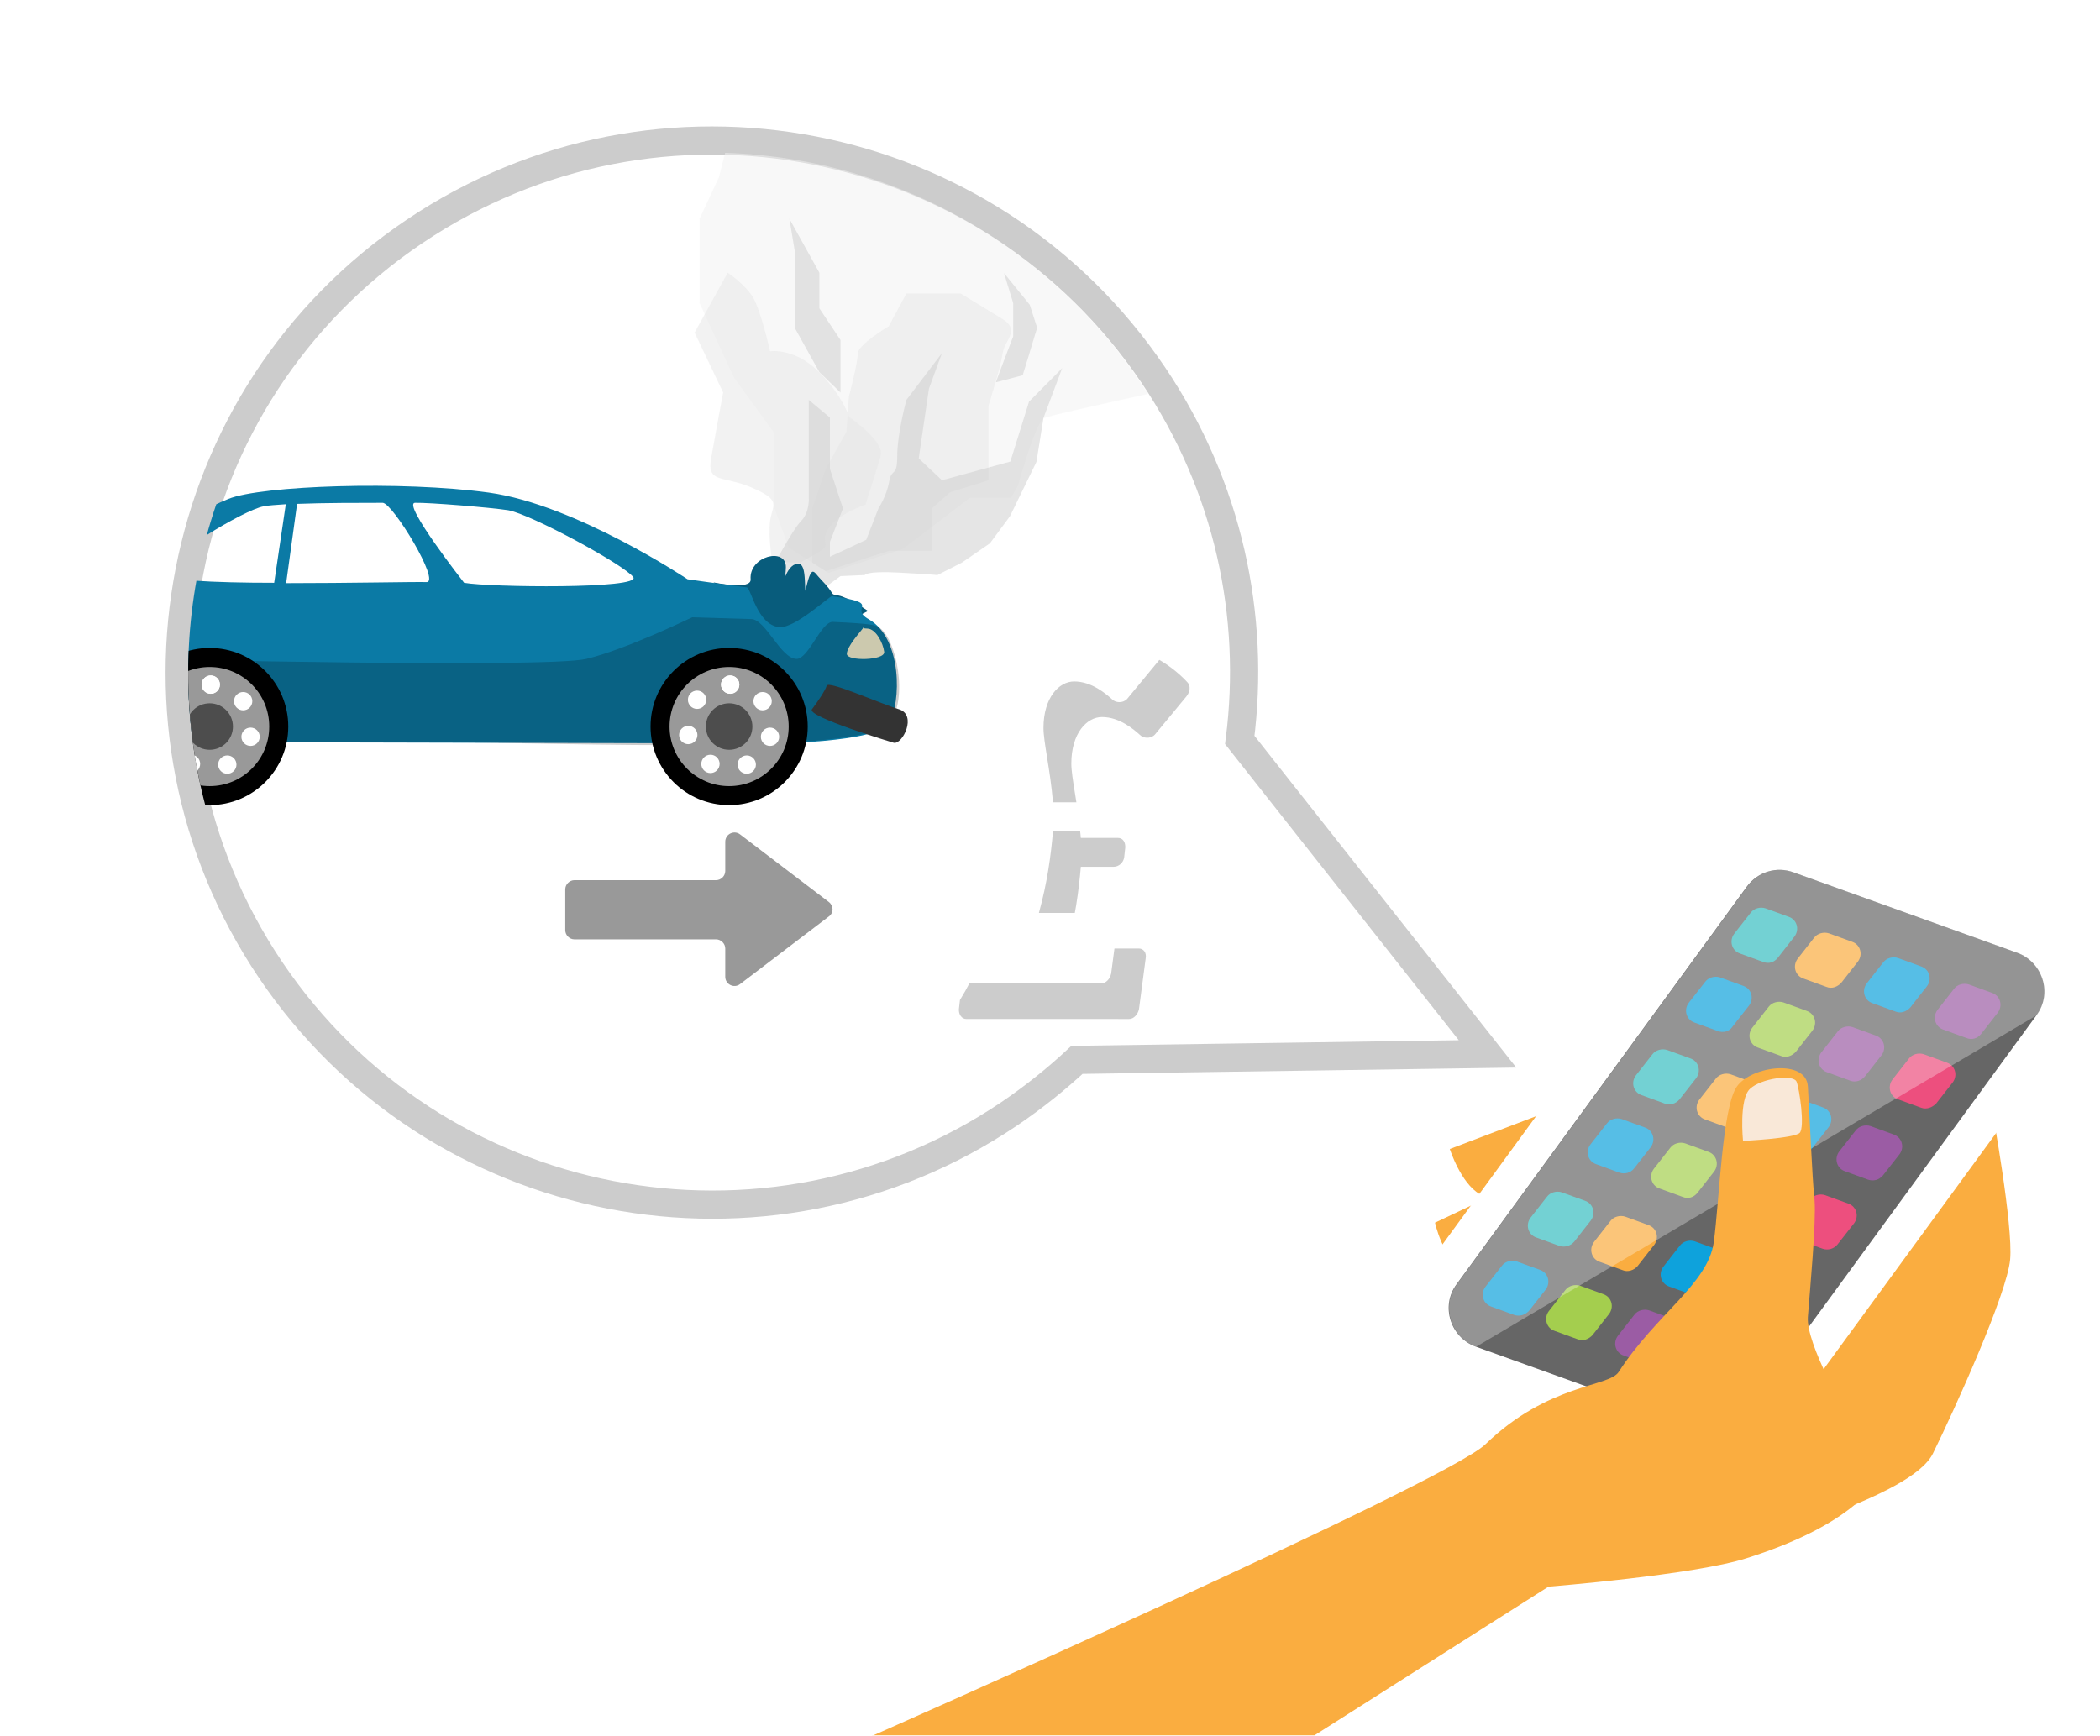<?xml version="1.0" encoding="utf-8"?>
<!-- Generator: Adobe Illustrator 19.1.0, SVG Export Plug-In . SVG Version: 6.00 Build 0)  -->
<svg version="1.1" id="Layer_1" xmlns="http://www.w3.org/2000/svg" xmlns:xlink="http://www.w3.org/1999/xlink" x="0px" y="0px"
	 viewBox="-249.5 12.7 595.9 492.6" style="enable-background:new -249.5 12.7 595.9 492.6;" xml:space="preserve">
<style type="text/css">
	.st0{fill:none;}
	.st1{fill:#F9E8D8;}
	.st2{fill:#0EA2DC;}
	.st3{opacity:0.2;fill:#FFFFFF;stroke:#000000;stroke-width:8;stroke-miterlimit:10;}
	.st4{fill:#FAAD40;}
	.st5{fill:#FFFFFF;}
	.st6{fill:#666666;}
	.st7{fill:#37BEC0;}
	.st8{fill:#9B5CA4;}
	.st9{fill:#A4CE4E;}
	.st10{fill:#ED4F7E;}
	.st11{opacity:0.3;fill:#FFFFFF;enable-background:new    ;}
	.st12{fill:url(#SVGID_2_);}
	.st13{opacity:0.4;}
	.st14{opacity:0.2;}
	.st15{clip-path:url(#SVGID_4_);}
	.st16{opacity:0.5;fill:#F2F2F2;}
	.st17{opacity:0.5;fill:#E6E6E6;}
	.st18{opacity:0.5;fill:#CCCCCC;}
	.st19{fill:#085C7C;}
	.st20{fill:#0B7AA5;}
	.st21{fill:#FFFBDA;}
	.st22{fill:#C1272D;}
	.st23{fill:#999999;}
	.st24{fill:#4D4D4D;}
	.st25{fill:#333333;}
</style>
<pattern  x="-103" y="409" width="40" height="40" patternUnits="userSpaceOnUse" id="SVGID_1_" viewBox="110.2 -135.2 40 40" style="overflow:visible;">
	<g>
		<polygon class="st0" points="110.2,-95.2 150.2,-95.2 150.2,-135.2 110.2,-135.2 		"/>
		<g>
			<polygon class="st0" points="110.2,-95.2 150.2,-95.2 150.2,-135.2 110.2,-135.2 			"/>
			<g>
				<polygon class="st1" points="140,-206.8 163.7,-120 250.5,-143.7 226.8,-230.5 				"/>
			</g>
			<g>
				<polygon class="st1" points="120,-206.8 143.7,-120 230.5,-143.7 206.8,-230.5 				"/>
			</g>
			<g>
				<polygon class="st1" points="100,-206.8 123.7,-120 210.5,-143.7 186.8,-230.5 				"/>
			</g>
			<g>
				<polygon class="st1" points="80,-206.8 103.7,-120 190.5,-143.7 166.8,-230.5 				"/>
			</g>
			<g>
				<polygon class="st1" points="60,-206.8 83.7,-120 170.5,-143.7 146.8,-230.5 				"/>
			</g>
			<g>
				<polygon class="st1" points="40,-206.8 63.7,-120 150.5,-143.7 126.8,-230.5 				"/>
			</g>
			<g>
				<polygon class="st1" points="20,-206.8 43.7,-120 130.5,-143.7 106.8,-230.5 				"/>
			</g>
			<g>
				<polygon class="st1" points="0,-206.8 23.7,-120 110.5,-143.7 86.8,-230.5 				"/>
			</g>
			<g>
				<polygon class="st1" points="150,-186.8 173.7,-100 260.5,-123.7 236.8,-210.5 				"/>
			</g>
			<g>
				<polygon class="st1" points="130,-186.8 153.7,-100 240.5,-123.7 216.8,-210.5 				"/>
			</g>
			<g>
				<polygon class="st1" points="110,-186.8 133.7,-100 220.5,-123.7 196.8,-210.5 				"/>
			</g>
			<g>
				<polygon class="st1" points="90,-186.8 113.7,-100 200.5,-123.7 176.8,-210.5 				"/>
			</g>
			<g>
				<polygon class="st1" points="70,-186.8 93.7,-100 180.5,-123.7 156.8,-210.5 				"/>
			</g>
			<g>
				<polygon class="st1" points="50,-186.8 73.7,-100 160.5,-123.7 136.8,-210.5 				"/>
			</g>
			<g>
				<polygon class="st1" points="30,-186.8 53.7,-100 140.5,-123.7 116.8,-210.5 				"/>
			</g>
			<g>
				<polygon class="st1" points="10,-186.8 33.7,-100 120.5,-123.7 96.8,-210.5 				"/>
			</g>
			<g>
				<polygon class="st1" points="140,-166.8 163.7,-80 250.5,-103.7 226.8,-190.5 				"/>
			</g>
			<g>
				<polygon class="st1" points="120,-166.8 143.7,-80 230.5,-103.7 206.8,-190.5 				"/>
			</g>
			<g>
				<polygon class="st1" points="100,-166.8 123.7,-80 210.5,-103.7 186.8,-190.5 				"/>
				<path class="st2" d="M176.7-134.8c0-9.1-7.4-16.5-16.5-16.5s-16.5,7.4-16.5,16.5s7.4,16.5,16.5,16.5S176.7-125.6,176.7-134.8z"
					/>
			</g>
			<g>
				<polygon class="st1" points="80,-166.8 103.7,-80 190.5,-103.7 166.8,-190.5 				"/>
				<path class="st2" d="M156.7-134.8c0-9.1-7.4-16.5-16.5-16.5s-16.5,7.4-16.5,16.5s7.4,16.5,16.5,16.5S156.7-125.6,156.7-134.8z"
					/>
			</g>
			<g>
				<polygon class="st1" points="60,-166.8 83.7,-80 170.5,-103.7 146.8,-190.5 				"/>
				<path class="st2" d="M136.7-134.8c0-9.1-7.4-16.5-16.5-16.5s-16.5,7.4-16.5,16.5s7.4,16.5,16.5,16.5S136.7-125.6,136.7-134.8z"
					/>
			</g>
			<g>
				<polygon class="st1" points="40,-166.8 63.7,-80 150.5,-103.7 126.8,-190.5 				"/>
				<path class="st2" d="M116.7-134.8c0-9.1-7.4-16.5-16.5-16.5s-16.5,7.4-16.5,16.5s7.4,16.5,16.5,16.5S116.7-125.6,116.7-134.8z"
					/>
			</g>
			<g>
				<polygon class="st1" points="20,-166.8 43.7,-80 130.5,-103.7 106.8,-190.5 				"/>
			</g>
			<g>
				<polygon class="st1" points="0,-166.8 23.7,-80 110.5,-103.7 86.8,-190.5 				"/>
			</g>
			<g>
				<polygon class="st1" points="150,-146.8 173.7,-60 260.5,-83.7 236.8,-170.5 				"/>
			</g>
			<g>
				<polygon class="st1" points="130,-146.8 153.7,-60 240.5,-83.7 216.8,-170.5 				"/>
			</g>
			<g>
				<polygon class="st1" points="110,-146.8 133.7,-60 220.5,-83.7 196.8,-170.5 				"/>
			</g>
			<g>
				<polygon class="st1" points="90,-146.8 113.7,-60 200.5,-83.7 176.8,-170.5 				"/>
				<path class="st2" d="M166.7-114.8c0-9.1-7.4-16.5-16.5-16.5s-16.5,7.4-16.5,16.5s7.4,16.5,16.5,16.5S166.7-105.6,166.7-114.8z"
					/>
			</g>
			<g>
				<polygon class="st1" points="70,-146.8 93.7,-60 180.5,-83.7 156.8,-170.5 				"/>
				<path class="st2" d="M146.7-114.8c0-9.1-7.4-16.5-16.5-16.5s-16.5,7.4-16.5,16.5s7.4,16.5,16.5,16.5S146.7-105.6,146.7-114.8z"
					/>
			</g>
			<g>
				<polygon class="st1" points="50,-146.8 73.7,-60 160.5,-83.7 136.8,-170.5 				"/>
				<path class="st2" d="M126.7-114.8c0-9.1-7.4-16.5-16.5-16.5s-16.5,7.4-16.5,16.5s7.4,16.5,16.5,16.5S126.7-105.6,126.7-114.8z"
					/>
			</g>
			<g>
				<polygon class="st1" points="30,-146.8 53.7,-60 140.5,-83.7 116.8,-170.5 				"/>
			</g>
			<g>
				<polygon class="st1" points="10,-146.8 33.7,-60 120.5,-83.7 96.8,-170.5 				"/>
			</g>
			<g>
				<polygon class="st1" points="140,-126.8 163.7,-40 250.5,-63.7 226.8,-150.5 				"/>
			</g>
			<g>
				<polygon class="st1" points="120,-126.8 143.7,-40 230.5,-63.7 206.8,-150.5 				"/>
			</g>
			<g>
				<polygon class="st1" points="100,-126.8 123.7,-40 210.5,-63.7 186.8,-150.5 				"/>
				<path class="st2" d="M176.7-94.8c0-9.1-7.4-16.5-16.5-16.5s-16.5,7.4-16.5,16.5s7.4,16.5,16.5,16.5S176.7-85.6,176.7-94.8z"/>
			</g>
			<g>
				<polygon class="st1" points="80,-126.8 103.7,-40 190.5,-63.7 166.8,-150.5 				"/>
				<path class="st2" d="M156.7-94.8c0-9.1-7.4-16.5-16.5-16.5s-16.5,7.4-16.5,16.5s7.4,16.5,16.5,16.5S156.7-85.6,156.7-94.8z"/>
			</g>
			<g>
				<polygon class="st1" points="60,-126.8 83.7,-40 170.5,-63.7 146.8,-150.5 				"/>
				<path class="st2" d="M136.7-94.8c0-9.1-7.4-16.5-16.5-16.5s-16.5,7.4-16.5,16.5s7.4,16.5,16.5,16.5S136.7-85.6,136.7-94.8z"/>
			</g>
			<g>
				<polygon class="st1" points="40,-126.8 63.7,-40 150.5,-63.7 126.8,-150.5 				"/>
				<path class="st2" d="M116.7-94.8c0-9.1-7.4-16.5-16.5-16.5s-16.5,7.4-16.5,16.5s7.4,16.5,16.5,16.5S116.7-85.6,116.7-94.8z"/>
			</g>
			<g>
				<polygon class="st1" points="20,-126.8 43.7,-40 130.5,-63.7 106.8,-150.5 				"/>
			</g>
			<g>
				<polygon class="st1" points="0,-126.8 23.7,-40 110.5,-63.7 86.8,-150.5 				"/>
			</g>
			<g>
				<polygon class="st1" points="150,-106.8 173.7,-20 260.5,-43.7 236.8,-130.5 				"/>
			</g>
			<g>
				<polygon class="st1" points="130,-106.8 153.7,-20 240.5,-43.7 216.8,-130.5 				"/>
			</g>
			<g>
				<polygon class="st1" points="110,-106.8 133.7,-20 220.5,-43.7 196.8,-130.5 				"/>
			</g>
			<g>
				<polygon class="st1" points="90,-106.8 113.7,-20 200.5,-43.7 176.8,-130.5 				"/>
			</g>
			<g>
				<polygon class="st1" points="70,-106.8 93.7,-20 180.5,-43.7 156.8,-130.5 				"/>
			</g>
			<g>
				<polygon class="st1" points="50,-106.8 73.7,-20 160.5,-43.7 136.8,-130.5 				"/>
			</g>
			<g>
				<polygon class="st1" points="30,-106.8 53.7,-20 140.5,-43.7 116.8,-130.5 				"/>
			</g>
			<g>
				<polygon class="st1" points="10,-106.8 33.7,-20 120.5,-43.7 96.8,-130.5 				"/>
			</g>
			<g>
				<polygon class="st1" points="140,-86.8 163.7,0 250.5,-23.7 226.8,-110.5 				"/>
			</g>
			<g>
				<polygon class="st1" points="120,-86.8 143.7,0 230.5,-23.7 206.8,-110.5 				"/>
			</g>
			<g>
				<polygon class="st1" points="100,-86.8 123.7,0 210.5,-23.7 186.8,-110.5 				"/>
			</g>
			<g>
				<polygon class="st1" points="80,-86.8 103.7,0 190.5,-23.7 166.8,-110.5 				"/>
			</g>
			<g>
				<polygon class="st1" points="60,-86.8 83.7,0 170.5,-23.7 146.8,-110.5 				"/>
			</g>
			<g>
				<polygon class="st1" points="40,-86.8 63.7,0 150.5,-23.7 126.8,-110.5 				"/>
			</g>
			<g>
				<polygon class="st1" points="20,-86.8 43.7,0 130.5,-23.7 106.8,-110.5 				"/>
			</g>
			<g>
				<polygon class="st1" points="0,-86.8 23.7,0 110.5,-23.7 86.8,-110.5 				"/>
			</g>
		</g>
	</g>
</pattern>
<title>vert-transport-future-b</title>
<g>
	<path class="st3" d="M172.6,311.8l-70.3-89.1c4.5-35.1-3.2-71.9-24.5-103.5C31.1,50-62.7,31.8-131.9,78.4s-87.4,140.5-40.8,209.6
		s140.5,87.4,209.6,40.8c6.9-4.7,13.3-9.8,19.2-15.3L172.6,311.8z"/>
	<g>
		<g>
			<g>
				<path class="st4" d="M197.9,325.1l-36,13.7c0,0,3.1,9.7,8.5,12.8c5.4,3.1,25.2-7.1,25.2-7.1L197.9,325.1z"/>
				<path class="st4" d="M188.7,345l-31,14.7c0,0,2.1,9.7,7.5,12.8s21.2-8.1,21.2-8.1L188.7,345z"/>
				<path class="st4" d="M315.8,327.7c0,0,6,32.9,5.1,42.5c-0.9,9.7-15.7,42.4-21.9,55c-6.2,12.6-50.1,23.2-59.1,29
					c-9,5.8-12.6-29-12.6-29s14.6-34.8,31.3-41.5S315.8,327.7,315.8,327.7z"/>
				<path class="st5" d="M225.7,441.8l-78.1-28.1c-9-3.2-12.3-14.2-6.7-21.9l101.6-139.2c3.8-5.1,10.5-7.1,16.4-5l78.1,28.1
					c9,3.2,12.3,14.2,6.7,21.9L242.1,436.7C238.3,441.8,231.6,444,225.7,441.8z"/>
				<g>
					<path class="st6" d="M232.7,417.7l-63.4-22.8c-7.2-2.6-10.1-11.5-5.5-17.7l82.4-112.9c3.1-4.2,8.5-5.8,13.3-4l63.4,22.8
						c7.2,2.6,10.1,11.5,5.5,17.7L246,413.6C242.9,417.7,237.5,419.4,232.7,417.7z"/>
					<path class="st7" d="M250.8,285.7l-6.6-2.4c-2.3-0.8-3.1-3.6-1.6-5.6l4.7-6c0.9-1.2,2.7-1.7,4.2-1.2l6.6,2.4
						c2.3,0.8,3.1,3.6,1.6,5.6l-4.7,6C253.9,285.9,252.3,286.3,250.8,285.7z"/>
					<path class="st4" d="M268.8,292.8l-6.6-2.4c-2.3-0.8-3.1-3.6-1.6-5.6l4.7-6c0.9-1.2,2.7-1.7,4.2-1.2l6.6,2.4
						c2.3,0.8,3.1,3.6,1.6,5.6l-4.7,6C271.9,292.8,270.3,293.4,268.8,292.8z"/>
					<path class="st2" d="M288.4,299.8l-6.6-2.4c-2.3-0.8-3.1-3.6-1.6-5.6l4.7-6c0.9-1.2,2.7-1.7,4.2-1.2l6.6,2.4
						c2.3,0.8,3.1,3.6,1.6,5.6l-4.7,6C291.5,299.8,289.9,300.4,288.4,299.8z"/>
					<path class="st8" d="M308.5,307.3l-6.6-2.4c-2.3-0.8-3.1-3.6-1.6-5.6l4.7-6c0.9-1.2,2.7-1.7,4.2-1.2l6.6,2.4
						c2.3,0.8,3.1,3.6,1.6,5.6l-4.7,6C311.6,307.5,310,307.9,308.5,307.3z"/>
					<path class="st2" d="M237.9,305.3l-6.6-2.4c-2.3-0.8-3.1-3.6-1.6-5.6l4.7-6c0.9-1.2,2.7-1.7,4.2-1.2l6.6,2.4
						c2.3,0.8,3.1,3.6,1.6,5.6l-4.7,6C241.2,305.5,239.4,305.9,237.9,305.3z"/>
					<path class="st9" d="M255.9,312.4l-6.6-2.4c-2.3-0.8-3.1-3.6-1.6-5.6l4.7-6c0.9-1.2,2.7-1.7,4.2-1.2l6.6,2.4
						c2.3,0.8,3.1,3.6,1.6,5.6l-4.7,6C259,312.4,257.4,313,255.9,312.4z"/>
					<path class="st8" d="M275.5,319.4l-6.6-2.4c-2.3-0.8-3.1-3.6-1.6-5.6l4.7-6c0.9-1.2,2.7-1.7,4.2-1.2l6.6,2.4
						c2.3,0.8,3.1,3.6,1.6,5.6l-4.7,6C278.7,319.4,277,320,275.5,319.4z"/>
					<path class="st10" d="M295.7,327.1l-6.6-2.4c-2.3-0.8-3.1-3.6-1.6-5.6l4.7-6c0.9-1.2,2.7-1.7,4.2-1.2l6.6,2.4
						c2.3,0.8,3.1,3.6,1.6,5.6l-4.7,6C298.7,327.1,297.1,327.6,295.7,327.1z"/>
					<path class="st7" d="M222.9,325.9l-6.6-2.4c-2.3-0.8-3.1-3.6-1.6-5.6l4.7-6c0.9-1.2,2.7-1.7,4.2-1.2l6.6,2.4
						c2.3,0.8,3.1,3.6,1.6,5.6l-4.7,6C226,326,224.4,326.4,222.9,325.9z"/>
					<path class="st4" d="M240.9,332.8l-6.6-2.4c-2.3-0.8-3.1-3.6-1.6-5.6l4.7-6c0.9-1.2,2.7-1.7,4.2-1.2l6.6,2.4
						c2.3,0.8,3.1,3.6,1.6,5.6l-4.7,6C244,333,242.4,333.4,240.9,332.8z"/>
					<path class="st2" d="M260.5,339.8l-6.6-2.4c-2.3-0.8-3.1-3.6-1.6-5.6l4.7-6c0.9-1.2,2.7-1.7,4.2-1.2l6.6,2.4
						c2.3,0.8,3.1,3.6,1.6,5.6l-4.7,6C263.6,340,262,340.4,260.5,339.8z"/>
					<path class="st8" d="M280.6,347.5l-6.6-2.4c-2.3-0.8-3.1-3.6-1.6-5.6l4.7-6c0.9-1.2,2.7-1.7,4.2-1.2l6.6,2.4
						c2.3,0.8,3.1,3.6,1.6,5.6l-4.7,6C283.7,347.6,282.1,348,280.6,347.5z"/>
					<path class="st2" d="M210,345.5l-6.6-2.4c-2.3-0.8-3.1-3.6-1.6-5.6l4.7-6c0.9-1.2,2.7-1.7,4.2-1.2l6.6,2.4
						c2.3,0.8,3.1,3.6,1.6,5.6l-4.7,6C213.2,345.6,211.5,346,210,345.5z"/>
					<path class="st9" d="M228,352.4l-6.6-2.4c-2.3-0.8-3.1-3.6-1.6-5.6l4.7-6c0.9-1.2,2.7-1.7,4.2-1.2l6.6,2.4
						c2.3,0.8,3.1,3.6,1.6,5.6l-4.7,6C231.1,352.6,229.5,353,228,352.4z"/>
					<path class="st8" d="M247.6,359.4L241,357c-2.3-0.8-3.1-3.6-1.6-5.6l4.7-6c0.9-1.2,2.7-1.7,4.2-1.2l6.6,2.4
						c2.3,0.8,3.1,3.6,1.6,5.6l-4.7,6C250.8,359.6,249.1,360,247.6,359.4z"/>
					<path class="st10" d="M267.7,367.1l-6.6-2.4c-2.3-0.8-3.1-3.6-1.6-5.6l4.7-6c0.9-1.2,2.7-1.7,4.2-1.2l6.6,2.4
						c2.3,0.8,3.1,3.6,1.6,5.6l-4.7,6C270.8,367.2,269.2,367.6,267.7,367.1z"/>
					<path class="st7" d="M193,366.3l-6.6-2.4c-2.3-0.8-3.1-3.6-1.6-5.6l4.7-6c0.9-1.2,2.7-1.7,4.2-1.2l6.6,2.4
						c2.3,0.8,3.1,3.6,1.6,5.6l-4.7,6C196.2,366.3,194.5,366.8,193,366.3z"/>
					<path class="st4" d="M211,373.2l-6.6-2.4c-2.3-0.8-3.1-3.6-1.6-5.6l4.7-6c0.9-1.2,2.7-1.7,4.2-1.2l6.6,2.4
						c2.3,0.8,3.1,3.6,1.6,5.6l-4.7,6C214.2,373.2,212.4,373.8,211,373.2z"/>
					<path class="st2" d="M230.7,380.2l-6.6-2.4c-2.3-0.8-3.1-3.6-1.6-5.6l4.7-6c0.9-1.2,2.7-1.7,4.2-1.2l6.6,2.4
						c2.3,0.8,3.1,3.6,1.6,5.6l-4.7,6C233.8,380.2,232.2,380.8,230.7,380.2z"/>
					<path class="st8" d="M250.7,387.9l-6.6-2.4c-2.3-0.8-3.1-3.6-1.6-5.6l4.7-6c0.9-1.2,2.7-1.7,4.2-1.2l6.6,2.4
						c2.3,0.8,3.1,3.6,1.6,5.6l-4.7,6C253.9,387.9,252.2,388.4,250.7,387.9z"/>
					<path class="st2" d="M180.2,385.9l-6.6-2.4c-2.3-0.8-3.1-3.6-1.6-5.6l4.7-6c0.9-1.2,2.7-1.7,4.2-1.2l6.6,2.4
						c2.3,0.8,3.1,3.6,1.6,5.6l-4.7,6C183.3,385.9,181.7,386.4,180.2,385.9z"/>
					<path class="st9" d="M198.2,392.8l-6.6-2.4c-2.3-0.8-3.1-3.6-1.6-5.6l4.7-6c0.9-1.2,2.7-1.7,4.2-1.2l6.6,2.4
						c2.3,0.8,3.1,3.6,1.6,5.6l-4.7,6C201.3,392.8,199.7,393.4,198.2,392.8z"/>
					<path class="st8" d="M217.8,399.8l-6.6-2.4c-2.3-0.8-3.1-3.6-1.6-5.6l4.7-6c0.9-1.2,2.7-1.7,4.2-1.2l6.6,2.4
						c2.3,0.8,3.1,3.6,1.6,5.6l-4.7,6C221,399.8,219.3,400.4,217.8,399.8z"/>
					<path class="st10" d="M237.9,407.5l-6.6-2.4c-2.3-0.8-3.1-3.6-1.6-5.6l4.7-6c0.9-1.2,2.7-1.7,4.2-1.2l6.6,2.4
						c2.3,0.8,3.1,3.6,1.6,5.6l-4.7,6C241,407.5,239.4,408,237.9,407.5z"/>
					<path class="st11" d="M169.4,394.9c-7.2-2.6-10.1-11.5-5.5-17.7l82.4-112.9c3.1-4.2,8.5-5.8,13.3-4l63.4,22.8
						c7.2,2.6,10.1,11.5,5.5,17.7L169.4,394.9z"/>
				</g>
				<path class="st4" d="M-1.9,505.3c0,0,162.8-71.9,173.9-82.7c17.9-17.3,35-16.2,37.8-20.5c10.6-16.4,25.3-25,27-36.8
					c1.6-11.8,2.4-38.5,6.6-44.3c4.2-5.8,19.6-7.8,20.1,0s1.2,26,1.9,32.3c0.5,6.3-1.3,25.5-1.9,33.2c-0.5,7.7,10.9,27.2,10.9,27.2
					c15-2.7,25.5,24.2-28.2,41.2c-14.9,4.8-56.3,8.1-56.3,8.1l-66.4,42.2H-1.9z"/>
				<pattern  id="SVGID_2_" xlink:href="#SVGID_1_" patternTransform="matrix(1.554 0 0 -1.554 6591.183 -22961.871)">
				</pattern>
				<path class="st12" d="M245.1,336.5c0,0-1.2-11.9,2-14.8c3.2-3,12.3-4.2,13.2-2c0.8,2,2.4,12.8,0.9,14.5
					C259.7,335.8,245.1,336.5,245.1,336.5z"/>
			</g>
		</g>
	</g>
	<path class="st13" d="M-14.3,268.7l-25.2-19.2c-1.7-1.3-4.2-0.1-4.2,2.1v8.3c0,1.4-1.2,2.6-2.6,2.6h-40.2c-1.4,0-2.6,1.2-2.6,2.6
		v11.6c0,1.4,1.2,2.6,2.6,2.6h40.2c1.4,0,2.6,1.2,2.6,2.6v8c0,2.2,2.5,3.4,4.2,2.1l25.2-19.2C-12.9,271.8-12.9,269.8-14.3,268.7z"/>
	<g>
		<g class="st14">
			<path d="M22.9,296.5c8.7-14.1,10.3-26.5,10-37.8h-5.7c-1.3,0-2.2-1.3-2.1-2.8l0.3-2.5c0.2-1.5,1.2-2.8,3-2.8h4
				c-0.6-5.2-1-11.8-1-16c0-25,12.7-38.8,33.3-38.8c11.5,0,19.8,7.3,22.8,10.6c0.9,0.9,0.7,2.7-0.3,3.9l-9,10.9
				c-1.3,1.3-3.3,1-4.2,0.1c-1.8-1.6-5.8-5.1-10.8-5.1c-4.3,0-8.7,4.6-8.7,13.2c0,4,1.9,11.7,2.7,21.1h10.5c1.5,0,2.2,1.3,2.1,2.8
				l-0.3,2.7c-0.2,1.5-1.5,2.7-3,2.7h-9.3c-0.6,6.9-1.6,14.5-4,23.2h20.5c1.3,0,2.2,1.2,1.9,2.8l-1.9,14.4c-0.3,1.5-1.5,2.8-2.8,2.8
				H24.7c-1.3,0-2.2-1.3-2.1-2.8L22.9,296.5z"/>
		</g>
		<g>
			<path class="st5" d="M15,286.4c8.7-14.1,10.3-26.5,10-37.8h-5.7c-1.3,0-2.2-1.3-2.1-2.8l0.3-2.5c0.2-1.5,1.2-2.8,3-2.8h4
				c-0.6-5.2-1-11.8-1-16c0-25,12.7-38.8,33.3-38.8c11.5,0,19.8,7.3,22.8,10.6c0.9,0.9,0.7,2.7-0.3,3.9l-9,10.9
				c-1.3,1.3-3.3,1-4.2,0.1c-1.8-1.6-5.8-5.1-10.8-5.1c-4.3,0-8.7,4.6-8.7,13.2c0,4,1.9,11.7,2.7,21.1h10.5c1.5,0,2.2,1.3,2.1,2.8
				l-0.3,2.7c-0.2,1.5-1.5,2.7-3,2.7h-9.3c-0.6,6.9-1.6,14.5-4,23.2h20.5c1.3,0,2.2,1.2,1.9,2.8l-1.9,14.4c-0.3,1.5-1.5,2.8-2.8,2.8
				H16.8c-1.3,0-2.2-1.3-2.1-2.8L15,286.4z"/>
		</g>
	</g>
	<g>
		<defs>
			<circle id="SVGID_3_" cx="-48.4" cy="203.7" r="147.7"/>
		</defs>
		<clipPath id="SVGID_4_">
			<use xlink:href="#SVGID_3_"  style="overflow:visible;"/>
		</clipPath>
		<g class="st15">
			<path class="st16" d="M6.7,168.5l19-14.5h11.7l2-3.6c0,0,4.9-17.7,7.3-19c2.4-1.3,63.3-14.1,63.3-14.1S95.1,70.5,92.1,64.7
				c-3-5.8-37.2,6.4-37.2,6.4L68,43.5l-20.7-6.2l-24-16l-18-8l-38-0.7l-12.8,50.4L-51,74.8v23.9l9.8,21.2l11.2,15.4v12.7l0.3,9
				l4,11.1l11.3,7.2L6.7,168.5z"/>
			<path class="st17" d="M-15.2,174.8l18-5.8H15v-12.1l5.1-4.5L31,149c0,0,0-4.8,0-7.4c0-2.7,0-13.8,0-13.8s3.5-11.1,4-14.8
				c0.5-3.7,5.2-6.6-0.1-9.8C29.6,100,23.1,96,23.1,96H7.7l-5,9.3c0,0-8.8,5.2-8.8,7.8c0,2.7-2.5,12.1-2.5,12.1l-0.7,10l-5.9,10.6
				L-19,157v15.4L-15.2,174.8z"/>
			<path class="st17" d="M-30.4,172.1c0,0-1.1-6.6-0.6-11.4c0.6-4.8,3.5-5.8-4.9-9.5s-13.1-1.1-11.8-8.5s3.4-18.6,3.4-18.6l-8.1-17
				l9.4-17c0,0,4.8,3.2,7.1,6.9c2.3,3.7,4.9,15.4,4.9,15.4s6.9-1.1,13.8,5.8s8.7,12.9,8.7,12.9s10.1,6.8,8.9,11s-4.3,13.8-4.3,13.8
				s-8,2.7-10.6,6.9s1.6,4.2-3.2,6.9c-4.8,2.7-4.8,2.7-4.8,2.7L-30.4,172.1z"/>
			<path class="st18" d="M-30.9,175c0,0,6-11.6,8.6-14.3c2.7-2.7,2.3-6.9,2.3-6.9v-17v-10.6l6,5v14.6l3.7,11.2l-3.7,9.5v4.2
				l10.3-4.8l3.5-9c0,0,2.3-3.4,3-7.5c0.7-4.1,2.3-1,2.3-7.3s2.6-15.9,2.6-15.9l10.1-13.3L14.1,123l-2.9,19.8l6.6,6.2l19.4-5.3
				l5.3-17l9.4-9.5l-5.3,14.1l-2,12.5l-7.5,15.4l-5.7,7.7l-8,5.5l-6.9,3.5c0,0-1.7-0.2-11-0.7s-9.6,0.7-9.6,0.7l-6.9,0.3l-3.7,2.7
				l-5.3,0.1L-30.9,175z"/>
			<path class="st18" d="M33.1,121.2c0.5-1.6,4.9-13,4.9-13v-9.5l-2.6-8.5l7.3,9l2.1,6.5l-2.2,7.3l-1.9,6.2L33.1,121.2z"/>
			<polygon class="st18" points="-17,118.3 -24,105.7 -24,95.4 -24,83.8 -25.5,74.8 -17,90.1 -17,100.2 -11,109.2 -11,118.2 
				-11,124.1 			"/>
			<path class="st19" d="M-47,178c0,0,10.8,2.3,10.5-0.9c-0.5-6.6,10.1-9.2,10-3.4c-0.1,5.8-3.4,15.7-2.4,10.8
				c1-4.9,2.4-11.5,5.7-11.8s1.2,9.2,3.2,10.8c1.9,1.6-3,6.5-1.6-0.2c2.4-11.5,2.7-8.5,5-6.2c4.6,4.7,2.2,4.1,5,4.6s8.4,4.4,8.4,4.4
				s-8.5,4.3-10.3,6.4c-1.8,2.1-19-0.4-20.6,0C-35.7,192.8-47,178-47,178z"/>
			<path class="st20" d="M-2.9,188.5c-6.2-3.5,4.5-4.5-10.5-6.6c-0.7-0.1-10.5,9.2-15,8.8c-6.3-0.7-8-11.2-9.2-11.3
				c-7.1-1-6.4-0.8-16.8-2.3c0,0-31.7-21.2-56.4-24.6c-24.7-3.4-64.6-2-73.9,1.8c-9.4,3.8-27,14.2-35.2,18c-8.2,3.7-11.8,3.7-19.4,8
				s-9.6,40,2.1,42.9l205.9,0.5c0,0,30.7-0.1,34.1-5.8S6.6,194-2.9,188.5z M-203.8,175.4c0.9-4.3,23.5-18,29.1-19
				c1.4-0.3,3.6-0.4,6.3-0.6l-3.3,22.3C-188.7,178.1-204.2,177.4-203.8,175.4z M-128.5,177.9c-3.2-0.1-21.9,0.3-39.8,0.3l3.1-22.5
				c7.7-0.3,17.7-0.3,24.3-0.3C-138.1,155.4-124.3,178.1-128.5,177.9z M-117.8,178.1c0,0-17.8-22.7-13.9-22.7
				c3.9-0.1,21.2,1.3,26.4,2.1c6.4,1.1,33.1,15.6,35.5,19C-67.4,179.9-110.6,179.4-117.8,178.1z"/>
			<path class="st21" d="M-9.2,198.3c0-2.1,3.7-6.1,4.5-7.2c0.8-1.1-1.1,0,1.3,0s4.5,4.1,4.8,6.6S-9.2,200.4-9.2,198.3z"/>
			<path class="st22" d="M-241.8,195.2c0.4-2.4-0.2-11.2,2.6-12.6s6.2-3.5,6.2-3.5v17.6L-241.8,195.2z"/>
			<path class="st14" d="M-237.2,223.2l27.9-23.5c0,0,114.9,2.7,126.2,0c11.3-2.7,30-11.8,30-11.8s7.3,0.2,16.8,0.5
				c4.1,0.1,8.3,11.2,12.8,11.3c3.4,0.1,7-10.6,10.3-10.5c11.4,0.5,12.1,1,12.9,1.4c5.2,2.9,8.7,20.8,3.1,27.3
				c-8,9.2-91.2,5.6-123.6,5.5S-237.2,223.2-237.2,223.2z"/>
			<g>
				<circle cx="-190" cy="218.9" r="22.3"/>
				<circle class="st23" cx="-190" cy="218.9" r="16.9"/>
				<g>
					<g>
						<circle class="st5" cx="-189.7" cy="207" r="2.6"/>
					</g>
					<g>
						<circle class="st5" cx="-180.5" cy="211.7" r="2.6"/>
					</g>
					<g>
						<circle class="st5" cx="-178.4" cy="221.8" r="2.6"/>
					</g>
					<g>
						<circle class="st5" cx="-185" cy="229.7" r="2.6"/>
					</g>
					<g>
						<circle class="st5" cx="-195.3" cy="229.5" r="2.6"/>
					</g>
					<g>
						<circle class="st5" cx="-201.6" cy="221.3" r="2.6"/>
					</g>
					<g>
						<circle class="st5" cx="-199.1" cy="211.3" r="2.6"/>
					</g>
					<g>
						<circle class="st5" cx="-189.7" cy="207" r="2.6"/>
					</g>
				</g>
				<circle class="st24" cx="-190" cy="218.9" r="6.6"/>
			</g>
			<g>
				<circle cx="-42.6" cy="218.9" r="22.3"/>
				<circle class="st23" cx="-42.6" cy="218.9" r="16.9"/>
				<g>
					<g>
						<circle class="st5" cx="-42.3" cy="207" r="2.6"/>
					</g>
					<g>
						<circle class="st5" cx="-33.1" cy="211.7" r="2.6"/>
					</g>
					<g>
						<circle class="st5" cx="-31" cy="221.8" r="2.6"/>
					</g>
					<g>
						<circle class="st5" cx="-37.6" cy="229.7" r="2.6"/>
					</g>
					<g>
						<circle class="st5" cx="-47.9" cy="229.5" r="2.6"/>
					</g>
					<g>
						<circle class="st5" cx="-54.2" cy="221.3" r="2.6"/>
					</g>
					<g>
						<circle class="st5" cx="-51.7" cy="211.3" r="2.6"/>
					</g>
					<g>
						<circle class="st5" cx="-42.3" cy="207" r="2.6"/>
					</g>
				</g>
				<circle class="st24" cx="-42.6" cy="218.9" r="6.6"/>
			</g>
			<path class="st25" d="M-247.6,205c0,0,35.9-0.9,35.1,1.6c-0.8,2.5-1.9,6.1-1.9,7.7c0,1.6-25.1,0-30.6,0.2
				C-250.5,214.6-250.3,205.2-247.6,205z"/>
			<path class="st25" d="M4.1,223.5c0,0-24.8-7.4-23.2-9.5c1.6-2.1,3.7-5.2,4.2-6.7s15.2,5.1,20.5,6.7
				C10.8,215.6,6.6,224.1,4.1,223.5z"/>
		</g>
	</g>
</g>
</svg>
